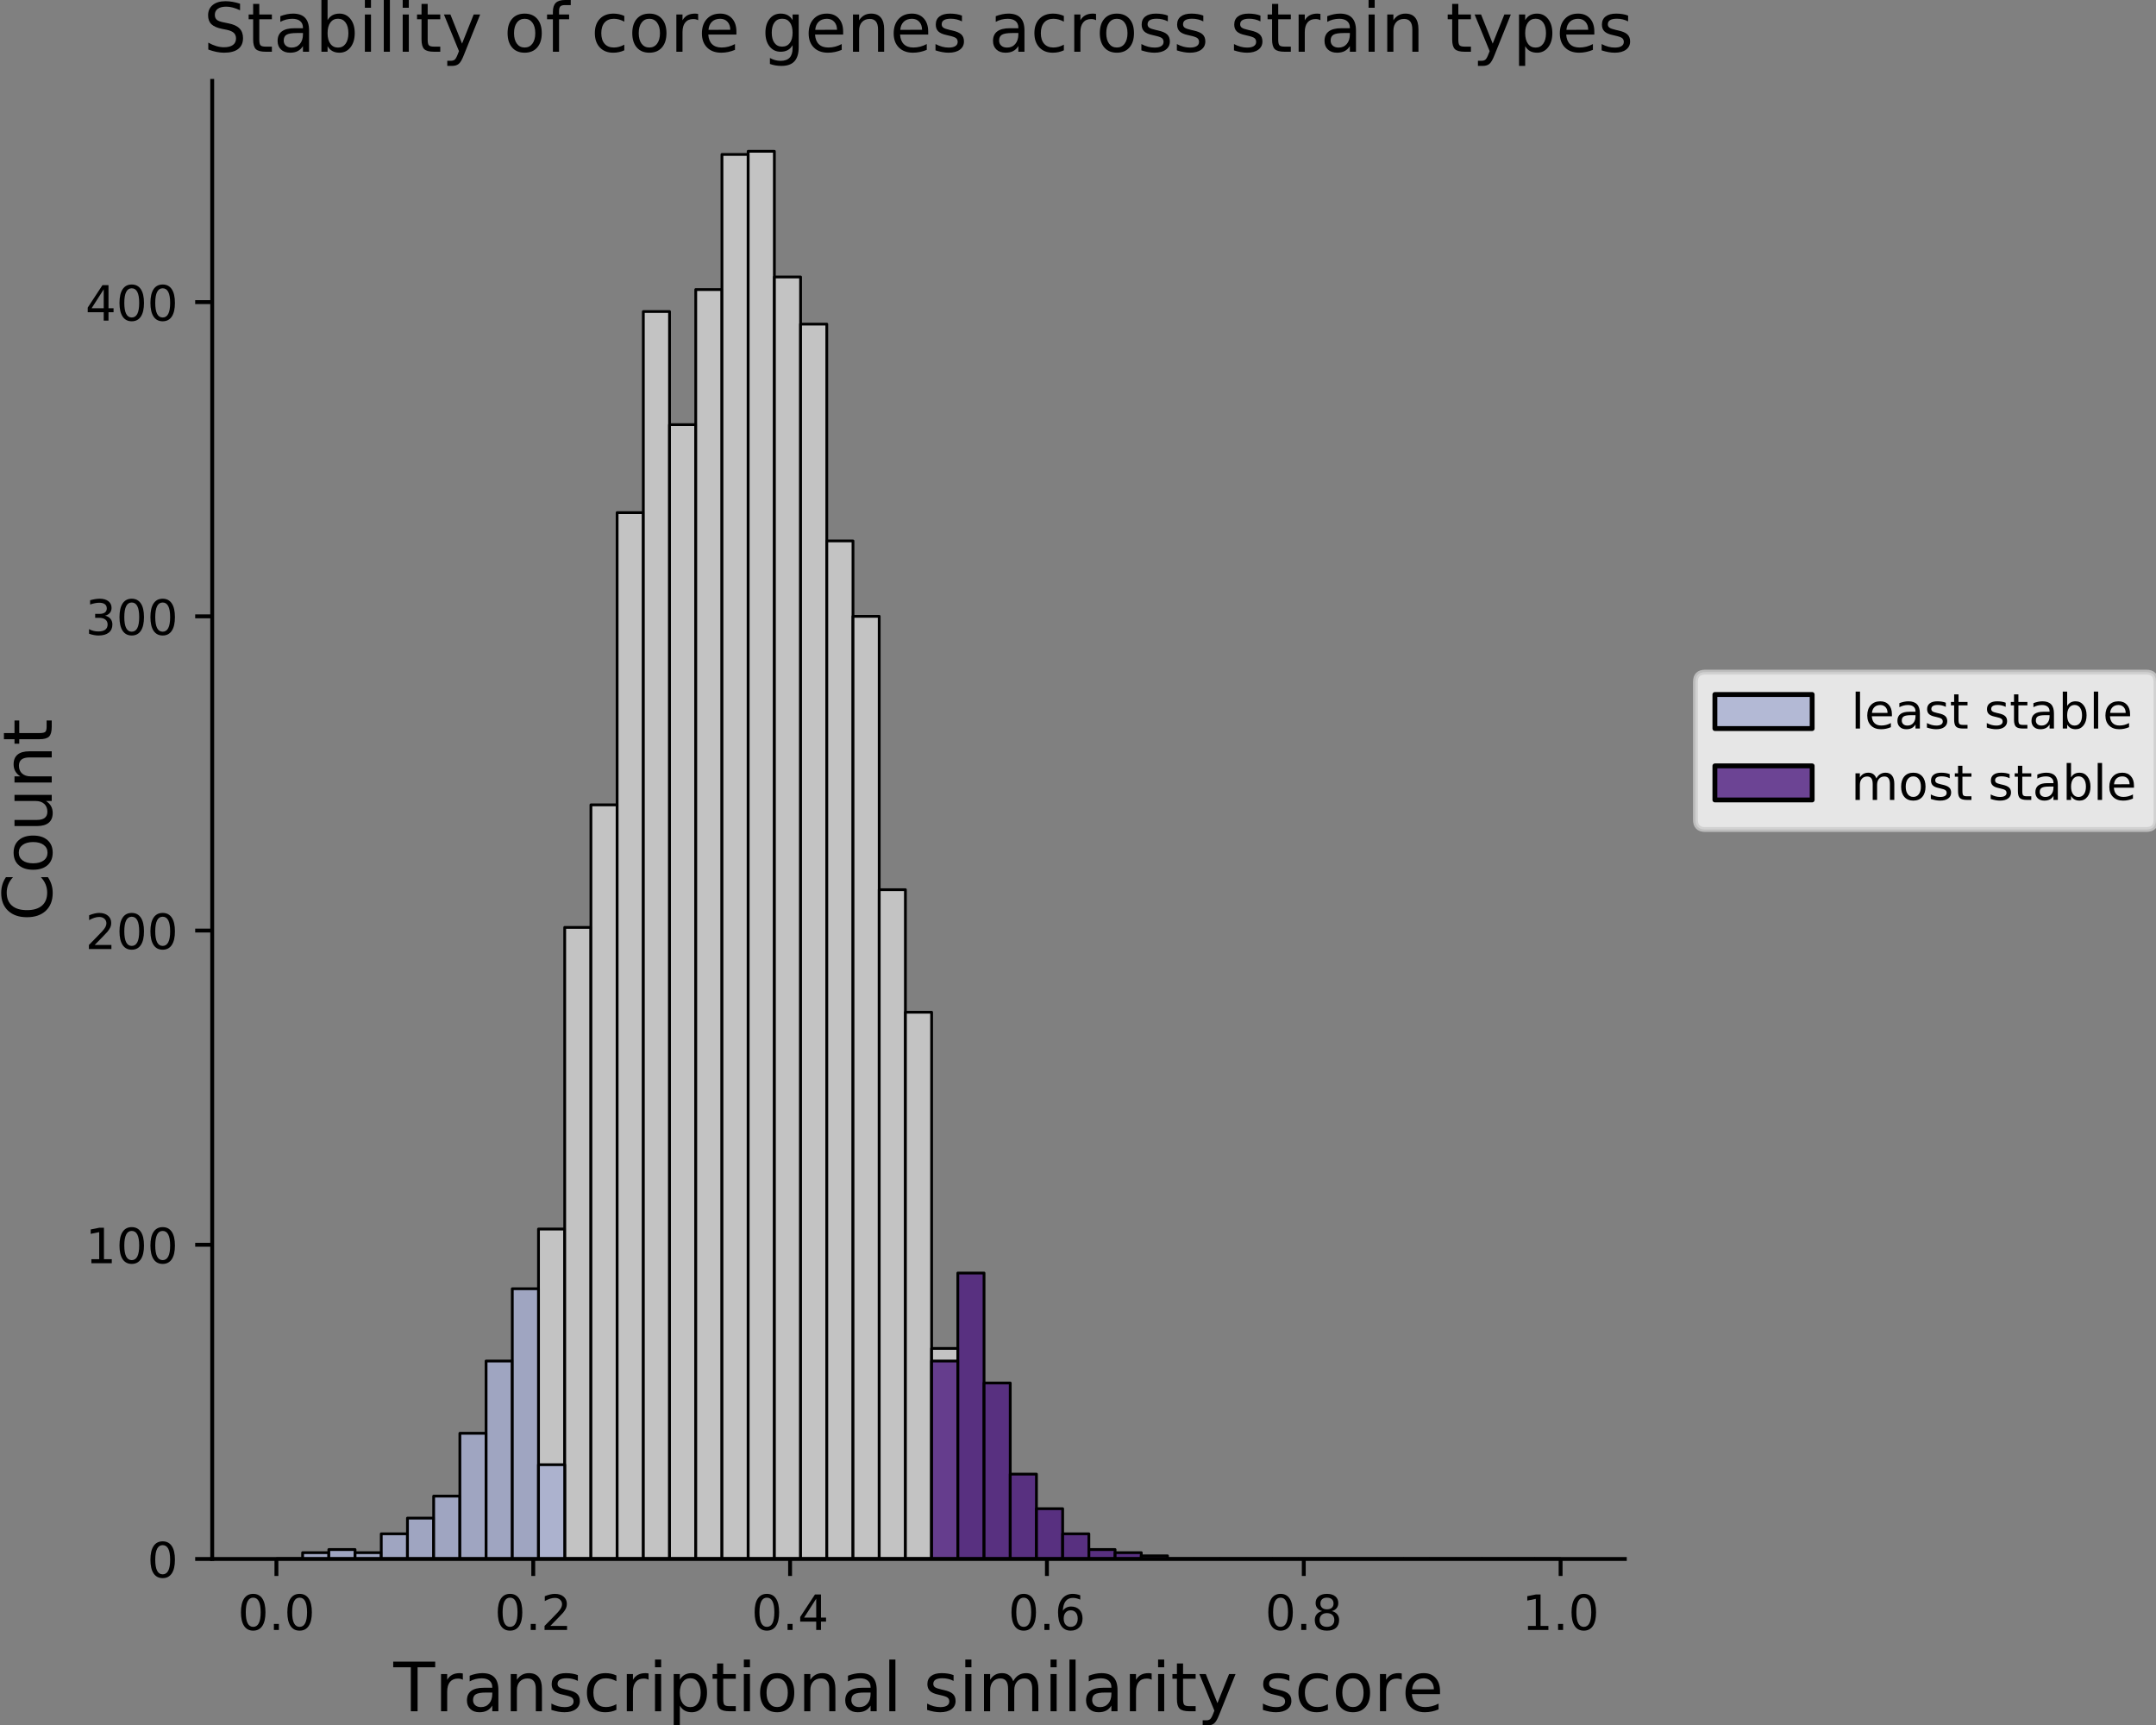 <?xml version="1.0" encoding="utf-8" standalone="no"?>
<!DOCTYPE svg PUBLIC "-//W3C//DTD SVG 1.1//EN"
  "http://www.w3.org/Graphics/SVG/1.1/DTD/svg11.dtd">
<!-- Created with matplotlib (https://matplotlib.org/) -->
<svg height="354.765pt" version="1.1" viewBox="0 0 443.347 354.765" width="443.347pt" xmlns="http://www.w3.org/2000/svg" xmlns:xlink="http://www.w3.org/1999/xlink">
 <rect x="0" y="0" width="443.347" height="354.765" fill="#808080" stroke="none"/>
 <defs>
  <style type="text/css">
*{stroke-linecap:butt;stroke-linejoin:round;}
  </style>
 </defs>
 <g id="figure_1">
  <g id="patch_1">
   <path d="M 0 354.765
L 443.347 354.765
L 443.347 0
L 0 0
z
" style="fill:none;"/>
  </g>
  <g id="axes_1">
   <g id="patch_2">
    <path d="M 43.637 320.538
L 334.118 320.538
L 334.118 16.638
L 43.637 16.638
z
" style="fill:none;"/>
   </g>
   <g id="patch_3">
    <path clip-path="url(#p8ddb962b8c)" d="M 56.841 320.538
L 62.23 320.538
L 62.23 320.538
L 56.841 320.538
z
" style="fill:#d3d3d3;fill-opacity:0.8;stroke:#000000;stroke-linejoin:miter;stroke-width:0.571;"/>
   </g>
   <g id="patch_4">
    <path clip-path="url(#p8ddb962b8c)" d="M 62.23 320.538
L 67.619 320.538
L 67.619 320.538
L 62.23 320.538
z
" style="fill:#d3d3d3;fill-opacity:0.8;stroke:#000000;stroke-linejoin:miter;stroke-width:0.571;"/>
   </g>
   <g id="patch_5">
    <path clip-path="url(#p8ddb962b8c)" d="M 67.619 320.538
L 73.008 320.538
L 73.008 320.538
L 67.619 320.538
z
" style="fill:#d3d3d3;fill-opacity:0.8;stroke:#000000;stroke-linejoin:miter;stroke-width:0.571;"/>
   </g>
   <g id="patch_6">
    <path clip-path="url(#p8ddb962b8c)" d="M 73.008 320.538
L 78.398 320.538
L 78.398 320.538
L 73.008 320.538
z
" style="fill:#d3d3d3;fill-opacity:0.8;stroke:#000000;stroke-linejoin:miter;stroke-width:0.571;"/>
   </g>
   <g id="patch_7">
    <path clip-path="url(#p8ddb962b8c)" d="M 78.398 320.538
L 83.787 320.538
L 83.787 320.538
L 78.398 320.538
z
" style="fill:#d3d3d3;fill-opacity:0.8;stroke:#000000;stroke-linejoin:miter;stroke-width:0.571;"/>
   </g>
   <g id="patch_8">
    <path clip-path="url(#p8ddb962b8c)" d="M 83.787 320.538
L 89.176 320.538
L 89.176 320.538
L 83.787 320.538
z
" style="fill:#d3d3d3;fill-opacity:0.8;stroke:#000000;stroke-linejoin:miter;stroke-width:0.571;"/>
   </g>
   <g id="patch_9">
    <path clip-path="url(#p8ddb962b8c)" d="M 89.176 320.538
L 94.565 320.538
L 94.565 320.538
L 89.176 320.538
z
" style="fill:#d3d3d3;fill-opacity:0.8;stroke:#000000;stroke-linejoin:miter;stroke-width:0.571;"/>
   </g>
   <g id="patch_10">
    <path clip-path="url(#p8ddb962b8c)" d="M 94.565 320.538
L 99.955 320.538
L 99.955 320.538
L 94.565 320.538
z
" style="fill:#d3d3d3;fill-opacity:0.8;stroke:#000000;stroke-linejoin:miter;stroke-width:0.571;"/>
   </g>
   <g id="patch_11">
    <path clip-path="url(#p8ddb962b8c)" d="M 99.955 320.538
L 105.344 320.538
L 105.344 320.538
L 99.955 320.538
z
" style="fill:#d3d3d3;fill-opacity:0.8;stroke:#000000;stroke-linejoin:miter;stroke-width:0.571;"/>
   </g>
   <g id="patch_12">
    <path clip-path="url(#p8ddb962b8c)" d="M 105.344 320.538
L 110.733 320.538
L 110.733 320.538
L 105.344 320.538
z
" style="fill:#d3d3d3;fill-opacity:0.8;stroke:#000000;stroke-linejoin:miter;stroke-width:0.571;"/>
   </g>
   <g id="patch_13">
    <path clip-path="url(#p8ddb962b8c)" d="M 110.733 320.538
L 116.122 320.538
L 116.122 252.703
L 110.733 252.703
z
" style="fill:#d3d3d3;fill-opacity:0.8;stroke:#000000;stroke-linejoin:miter;stroke-width:0.571;"/>
   </g>
   <g id="patch_14">
    <path clip-path="url(#p8ddb962b8c)" d="M 116.122 320.538
L 121.512 320.538
L 121.512 190.683
L 116.122 190.683
z
" style="fill:#d3d3d3;fill-opacity:0.8;stroke:#000000;stroke-linejoin:miter;stroke-width:0.571;"/>
   </g>
   <g id="patch_15">
    <path clip-path="url(#p8ddb962b8c)" d="M 121.512 320.538
L 126.901 320.538
L 126.901 165.487
L 121.512 165.487
z
" style="fill:#d3d3d3;fill-opacity:0.8;stroke:#000000;stroke-linejoin:miter;stroke-width:0.571;"/>
   </g>
   <g id="patch_16">
    <path clip-path="url(#p8ddb962b8c)" d="M 126.901 320.538
L 132.29 320.538
L 132.29 105.405
L 126.901 105.405
z
" style="fill:#d3d3d3;fill-opacity:0.8;stroke:#000000;stroke-linejoin:miter;stroke-width:0.571;"/>
   </g>
   <g id="patch_17">
    <path clip-path="url(#p8ddb962b8c)" d="M 132.29 320.538
L 137.68 320.538
L 137.68 64.058
L 132.29 64.058
z
" style="fill:#d3d3d3;fill-opacity:0.8;stroke:#000000;stroke-linejoin:miter;stroke-width:0.571;"/>
   </g>
   <g id="patch_18">
    <path clip-path="url(#p8ddb962b8c)" d="M 137.68 320.538
L 143.069 320.538
L 143.069 87.315
L 137.68 87.315
z
" style="fill:#d3d3d3;fill-opacity:0.8;stroke:#000000;stroke-linejoin:miter;stroke-width:0.571;"/>
   </g>
   <g id="patch_19">
    <path clip-path="url(#p8ddb962b8c)" d="M 143.069 320.538
L 148.458 320.538
L 148.458 59.535
L 143.069 59.535
z
" style="fill:#d3d3d3;fill-opacity:0.8;stroke:#000000;stroke-linejoin:miter;stroke-width:0.571;"/>
   </g>
   <g id="patch_20">
    <path clip-path="url(#p8ddb962b8c)" d="M 148.458 320.538
L 153.847 320.538
L 153.847 31.755
L 148.458 31.755
z
" style="fill:#d3d3d3;fill-opacity:0.8;stroke:#000000;stroke-linejoin:miter;stroke-width:0.571;"/>
   </g>
   <g id="patch_21">
    <path clip-path="url(#p8ddb962b8c)" d="M 153.847 320.538
L 159.237 320.538
L 159.237 31.109
L 153.847 31.109
z
" style="fill:#d3d3d3;fill-opacity:0.8;stroke:#000000;stroke-linejoin:miter;stroke-width:0.571;"/>
   </g>
   <g id="patch_22">
    <path clip-path="url(#p8ddb962b8c)" d="M 159.237 320.538
L 164.626 320.538
L 164.626 56.951
L 159.237 56.951
z
" style="fill:#d3d3d3;fill-opacity:0.8;stroke:#000000;stroke-linejoin:miter;stroke-width:0.571;"/>
   </g>
   <g id="patch_23">
    <path clip-path="url(#p8ddb962b8c)" d="M 164.626 320.538
L 170.015 320.538
L 170.015 66.642
L 164.626 66.642
z
" style="fill:#d3d3d3;fill-opacity:0.8;stroke:#000000;stroke-linejoin:miter;stroke-width:0.571;"/>
   </g>
   <g id="patch_24">
    <path clip-path="url(#p8ddb962b8c)" d="M 170.015 320.538
L 175.404 320.538
L 175.404 111.219
L 170.015 111.219
z
" style="fill:#d3d3d3;fill-opacity:0.8;stroke:#000000;stroke-linejoin:miter;stroke-width:0.571;"/>
   </g>
   <g id="patch_25">
    <path clip-path="url(#p8ddb962b8c)" d="M 175.404 320.538
L 180.794 320.538
L 180.794 126.724
L 175.404 126.724
z
" style="fill:#d3d3d3;fill-opacity:0.8;stroke:#000000;stroke-linejoin:miter;stroke-width:0.571;"/>
   </g>
   <g id="patch_26">
    <path clip-path="url(#p8ddb962b8c)" d="M 180.794 320.538
L 186.183 320.538
L 186.183 182.93
L 180.794 182.93
z
" style="fill:#d3d3d3;fill-opacity:0.8;stroke:#000000;stroke-linejoin:miter;stroke-width:0.571;"/>
   </g>
   <g id="patch_27">
    <path clip-path="url(#p8ddb962b8c)" d="M 186.183 320.538
L 191.572 320.538
L 191.572 208.126
L 186.183 208.126
z
" style="fill:#d3d3d3;fill-opacity:0.8;stroke:#000000;stroke-linejoin:miter;stroke-width:0.571;"/>
   </g>
   <g id="patch_28">
    <path clip-path="url(#p8ddb962b8c)" d="M 191.572 320.538
L 196.961 320.538
L 196.961 277.253
L 191.572 277.253
z
" style="fill:#d3d3d3;fill-opacity:0.8;stroke:#000000;stroke-linejoin:miter;stroke-width:0.571;"/>
   </g>
   <g id="patch_29">
    <path clip-path="url(#p8ddb962b8c)" d="M 196.961 320.538
L 202.351 320.538
L 202.351 320.538
L 196.961 320.538
z
" style="fill:#d3d3d3;fill-opacity:0.8;stroke:#000000;stroke-linejoin:miter;stroke-width:0.571;"/>
   </g>
   <g id="patch_30">
    <path clip-path="url(#p8ddb962b8c)" d="M 202.351 320.538
L 207.74 320.538
L 207.74 320.538
L 202.351 320.538
z
" style="fill:#d3d3d3;fill-opacity:0.8;stroke:#000000;stroke-linejoin:miter;stroke-width:0.571;"/>
   </g>
   <g id="patch_31">
    <path clip-path="url(#p8ddb962b8c)" d="M 207.74 320.538
L 213.129 320.538
L 213.129 320.538
L 207.74 320.538
z
" style="fill:#d3d3d3;fill-opacity:0.8;stroke:#000000;stroke-linejoin:miter;stroke-width:0.571;"/>
   </g>
   <g id="patch_32">
    <path clip-path="url(#p8ddb962b8c)" d="M 213.129 320.538
L 218.518 320.538
L 218.518 320.538
L 213.129 320.538
z
" style="fill:#d3d3d3;fill-opacity:0.8;stroke:#000000;stroke-linejoin:miter;stroke-width:0.571;"/>
   </g>
   <g id="patch_33">
    <path clip-path="url(#p8ddb962b8c)" d="M 218.518 320.538
L 223.908 320.538
L 223.908 320.538
L 218.518 320.538
z
" style="fill:#d3d3d3;fill-opacity:0.8;stroke:#000000;stroke-linejoin:miter;stroke-width:0.571;"/>
   </g>
   <g id="patch_34">
    <path clip-path="url(#p8ddb962b8c)" d="M 223.908 320.538
L 229.297 320.538
L 229.297 320.538
L 223.908 320.538
z
" style="fill:#d3d3d3;fill-opacity:0.8;stroke:#000000;stroke-linejoin:miter;stroke-width:0.571;"/>
   </g>
   <g id="patch_35">
    <path clip-path="url(#p8ddb962b8c)" d="M 229.297 320.538
L 234.686 320.538
L 234.686 320.538
L 229.297 320.538
z
" style="fill:#d3d3d3;fill-opacity:0.8;stroke:#000000;stroke-linejoin:miter;stroke-width:0.571;"/>
   </g>
   <g id="patch_36">
    <path clip-path="url(#p8ddb962b8c)" d="M 234.686 320.538
L 240.075 320.538
L 240.075 320.538
L 234.686 320.538
z
" style="fill:#d3d3d3;fill-opacity:0.8;stroke:#000000;stroke-linejoin:miter;stroke-width:0.571;"/>
   </g>
   <g id="patch_37">
    <path clip-path="url(#p8ddb962b8c)" d="M 240.075 320.538
L 245.465 320.538
L 245.465 320.538
L 240.075 320.538
z
" style="fill:#d3d3d3;fill-opacity:0.8;stroke:#000000;stroke-linejoin:miter;stroke-width:0.571;"/>
   </g>
   <g id="patch_38">
    <path clip-path="url(#p8ddb962b8c)" d="M 245.465 320.538
L 250.854 320.538
L 250.854 320.538
L 245.465 320.538
z
" style="fill:#d3d3d3;fill-opacity:0.8;stroke:#000000;stroke-linejoin:miter;stroke-width:0.571;"/>
   </g>
   <g id="patch_39">
    <path clip-path="url(#p8ddb962b8c)" d="M 250.854 320.538
L 256.243 320.538
L 256.243 320.538
L 250.854 320.538
z
" style="fill:#d3d3d3;fill-opacity:0.8;stroke:#000000;stroke-linejoin:miter;stroke-width:0.571;"/>
   </g>
   <g id="patch_40">
    <path clip-path="url(#p8ddb962b8c)" d="M 256.243 320.538
L 261.633 320.538
L 261.633 320.538
L 256.243 320.538
z
" style="fill:#d3d3d3;fill-opacity:0.8;stroke:#000000;stroke-linejoin:miter;stroke-width:0.571;"/>
   </g>
   <g id="patch_41">
    <path clip-path="url(#p8ddb962b8c)" d="M 261.633 320.538
L 267.022 320.538
L 267.022 320.538
L 261.633 320.538
z
" style="fill:#d3d3d3;fill-opacity:0.8;stroke:#000000;stroke-linejoin:miter;stroke-width:0.571;"/>
   </g>
   <g id="patch_42">
    <path clip-path="url(#p8ddb962b8c)" d="M 267.022 320.538
L 272.411 320.538
L 272.411 320.538
L 267.022 320.538
z
" style="fill:#d3d3d3;fill-opacity:0.8;stroke:#000000;stroke-linejoin:miter;stroke-width:0.571;"/>
   </g>
   <g id="patch_43">
    <path clip-path="url(#p8ddb962b8c)" d="M 272.411 320.538
L 277.8 320.538
L 277.8 320.538
L 272.411 320.538
z
" style="fill:#d3d3d3;fill-opacity:0.8;stroke:#000000;stroke-linejoin:miter;stroke-width:0.571;"/>
   </g>
   <g id="patch_44">
    <path clip-path="url(#p8ddb962b8c)" d="M 277.8 320.538
L 283.19 320.538
L 283.19 320.538
L 277.8 320.538
z
" style="fill:#d3d3d3;fill-opacity:0.8;stroke:#000000;stroke-linejoin:miter;stroke-width:0.571;"/>
   </g>
   <g id="patch_45">
    <path clip-path="url(#p8ddb962b8c)" d="M 283.19 320.538
L 288.579 320.538
L 288.579 320.538
L 283.19 320.538
z
" style="fill:#d3d3d3;fill-opacity:0.8;stroke:#000000;stroke-linejoin:miter;stroke-width:0.571;"/>
   </g>
   <g id="patch_46">
    <path clip-path="url(#p8ddb962b8c)" d="M 288.579 320.538
L 293.968 320.538
L 293.968 320.538
L 288.579 320.538
z
" style="fill:#d3d3d3;fill-opacity:0.8;stroke:#000000;stroke-linejoin:miter;stroke-width:0.571;"/>
   </g>
   <g id="patch_47">
    <path clip-path="url(#p8ddb962b8c)" d="M 293.968 320.538
L 299.357 320.538
L 299.357 320.538
L 293.968 320.538
z
" style="fill:#d3d3d3;fill-opacity:0.8;stroke:#000000;stroke-linejoin:miter;stroke-width:0.571;"/>
   </g>
   <g id="patch_48">
    <path clip-path="url(#p8ddb962b8c)" d="M 299.357 320.538
L 304.747 320.538
L 304.747 320.538
L 299.357 320.538
z
" style="fill:#d3d3d3;fill-opacity:0.8;stroke:#000000;stroke-linejoin:miter;stroke-width:0.571;"/>
   </g>
   <g id="patch_49">
    <path clip-path="url(#p8ddb962b8c)" d="M 304.747 320.538
L 310.136 320.538
L 310.136 320.538
L 304.747 320.538
z
" style="fill:#d3d3d3;fill-opacity:0.8;stroke:#000000;stroke-linejoin:miter;stroke-width:0.571;"/>
   </g>
   <g id="patch_50">
    <path clip-path="url(#p8ddb962b8c)" d="M 310.136 320.538
L 315.525 320.538
L 315.525 320.538
L 310.136 320.538
z
" style="fill:#d3d3d3;fill-opacity:0.8;stroke:#000000;stroke-linejoin:miter;stroke-width:0.571;"/>
   </g>
   <g id="patch_51">
    <path clip-path="url(#p8ddb962b8c)" d="M 315.525 320.538
L 320.914 320.538
L 320.914 320.538
L 315.525 320.538
z
" style="fill:#d3d3d3;fill-opacity:0.8;stroke:#000000;stroke-linejoin:miter;stroke-width:0.571;"/>
   </g>
   <g id="patch_52">
    <path clip-path="url(#p8ddb962b8c)" d="M 56.841 320.538
L 62.23 320.538
L 62.23 320.538
L 56.841 320.538
z
" style="fill:#4e1c80;fill-opacity:0.8;stroke:#000000;stroke-linejoin:miter;stroke-width:0.571;"/>
   </g>
   <g id="patch_53">
    <path clip-path="url(#p8ddb962b8c)" d="M 62.23 320.538
L 67.619 320.538
L 67.619 320.538
L 62.23 320.538
z
" style="fill:#4e1c80;fill-opacity:0.8;stroke:#000000;stroke-linejoin:miter;stroke-width:0.571;"/>
   </g>
   <g id="patch_54">
    <path clip-path="url(#p8ddb962b8c)" d="M 67.619 320.538
L 73.008 320.538
L 73.008 320.538
L 67.619 320.538
z
" style="fill:#4e1c80;fill-opacity:0.8;stroke:#000000;stroke-linejoin:miter;stroke-width:0.571;"/>
   </g>
   <g id="patch_55">
    <path clip-path="url(#p8ddb962b8c)" d="M 73.008 320.538
L 78.398 320.538
L 78.398 320.538
L 73.008 320.538
z
" style="fill:#4e1c80;fill-opacity:0.8;stroke:#000000;stroke-linejoin:miter;stroke-width:0.571;"/>
   </g>
   <g id="patch_56">
    <path clip-path="url(#p8ddb962b8c)" d="M 78.398 320.538
L 83.787 320.538
L 83.787 320.538
L 78.398 320.538
z
" style="fill:#4e1c80;fill-opacity:0.8;stroke:#000000;stroke-linejoin:miter;stroke-width:0.571;"/>
   </g>
   <g id="patch_57">
    <path clip-path="url(#p8ddb962b8c)" d="M 83.787 320.538
L 89.176 320.538
L 89.176 320.538
L 83.787 320.538
z
" style="fill:#4e1c80;fill-opacity:0.8;stroke:#000000;stroke-linejoin:miter;stroke-width:0.571;"/>
   </g>
   <g id="patch_58">
    <path clip-path="url(#p8ddb962b8c)" d="M 89.176 320.538
L 94.565 320.538
L 94.565 320.538
L 89.176 320.538
z
" style="fill:#4e1c80;fill-opacity:0.8;stroke:#000000;stroke-linejoin:miter;stroke-width:0.571;"/>
   </g>
   <g id="patch_59">
    <path clip-path="url(#p8ddb962b8c)" d="M 94.565 320.538
L 99.955 320.538
L 99.955 320.538
L 94.565 320.538
z
" style="fill:#4e1c80;fill-opacity:0.8;stroke:#000000;stroke-linejoin:miter;stroke-width:0.571;"/>
   </g>
   <g id="patch_60">
    <path clip-path="url(#p8ddb962b8c)" d="M 99.955 320.538
L 105.344 320.538
L 105.344 320.538
L 99.955 320.538
z
" style="fill:#4e1c80;fill-opacity:0.8;stroke:#000000;stroke-linejoin:miter;stroke-width:0.571;"/>
   </g>
   <g id="patch_61">
    <path clip-path="url(#p8ddb962b8c)" d="M 105.344 320.538
L 110.733 320.538
L 110.733 320.538
L 105.344 320.538
z
" style="fill:#4e1c80;fill-opacity:0.8;stroke:#000000;stroke-linejoin:miter;stroke-width:0.571;"/>
   </g>
   <g id="patch_62">
    <path clip-path="url(#p8ddb962b8c)" d="M 110.733 320.538
L 116.122 320.538
L 116.122 320.538
L 110.733 320.538
z
" style="fill:#4e1c80;fill-opacity:0.8;stroke:#000000;stroke-linejoin:miter;stroke-width:0.571;"/>
   </g>
   <g id="patch_63">
    <path clip-path="url(#p8ddb962b8c)" d="M 116.122 320.538
L 121.512 320.538
L 121.512 320.538
L 116.122 320.538
z
" style="fill:#4e1c80;fill-opacity:0.8;stroke:#000000;stroke-linejoin:miter;stroke-width:0.571;"/>
   </g>
   <g id="patch_64">
    <path clip-path="url(#p8ddb962b8c)" d="M 121.512 320.538
L 126.901 320.538
L 126.901 320.538
L 121.512 320.538
z
" style="fill:#4e1c80;fill-opacity:0.8;stroke:#000000;stroke-linejoin:miter;stroke-width:0.571;"/>
   </g>
   <g id="patch_65">
    <path clip-path="url(#p8ddb962b8c)" d="M 126.901 320.538
L 132.29 320.538
L 132.29 320.538
L 126.901 320.538
z
" style="fill:#4e1c80;fill-opacity:0.8;stroke:#000000;stroke-linejoin:miter;stroke-width:0.571;"/>
   </g>
   <g id="patch_66">
    <path clip-path="url(#p8ddb962b8c)" d="M 132.29 320.538
L 137.68 320.538
L 137.68 320.538
L 132.29 320.538
z
" style="fill:#4e1c80;fill-opacity:0.8;stroke:#000000;stroke-linejoin:miter;stroke-width:0.571;"/>
   </g>
   <g id="patch_67">
    <path clip-path="url(#p8ddb962b8c)" d="M 137.68 320.538
L 143.069 320.538
L 143.069 320.538
L 137.68 320.538
z
" style="fill:#4e1c80;fill-opacity:0.8;stroke:#000000;stroke-linejoin:miter;stroke-width:0.571;"/>
   </g>
   <g id="patch_68">
    <path clip-path="url(#p8ddb962b8c)" d="M 143.069 320.538
L 148.458 320.538
L 148.458 320.538
L 143.069 320.538
z
" style="fill:#4e1c80;fill-opacity:0.8;stroke:#000000;stroke-linejoin:miter;stroke-width:0.571;"/>
   </g>
   <g id="patch_69">
    <path clip-path="url(#p8ddb962b8c)" d="M 148.458 320.538
L 153.847 320.538
L 153.847 320.538
L 148.458 320.538
z
" style="fill:#4e1c80;fill-opacity:0.8;stroke:#000000;stroke-linejoin:miter;stroke-width:0.571;"/>
   </g>
   <g id="patch_70">
    <path clip-path="url(#p8ddb962b8c)" d="M 153.847 320.538
L 159.237 320.538
L 159.237 320.538
L 153.847 320.538
z
" style="fill:#4e1c80;fill-opacity:0.8;stroke:#000000;stroke-linejoin:miter;stroke-width:0.571;"/>
   </g>
   <g id="patch_71">
    <path clip-path="url(#p8ddb962b8c)" d="M 159.237 320.538
L 164.626 320.538
L 164.626 320.538
L 159.237 320.538
z
" style="fill:#4e1c80;fill-opacity:0.8;stroke:#000000;stroke-linejoin:miter;stroke-width:0.571;"/>
   </g>
   <g id="patch_72">
    <path clip-path="url(#p8ddb962b8c)" d="M 164.626 320.538
L 170.015 320.538
L 170.015 320.538
L 164.626 320.538
z
" style="fill:#4e1c80;fill-opacity:0.8;stroke:#000000;stroke-linejoin:miter;stroke-width:0.571;"/>
   </g>
   <g id="patch_73">
    <path clip-path="url(#p8ddb962b8c)" d="M 170.015 320.538
L 175.404 320.538
L 175.404 320.538
L 170.015 320.538
z
" style="fill:#4e1c80;fill-opacity:0.8;stroke:#000000;stroke-linejoin:miter;stroke-width:0.571;"/>
   </g>
   <g id="patch_74">
    <path clip-path="url(#p8ddb962b8c)" d="M 175.404 320.538
L 180.794 320.538
L 180.794 320.538
L 175.404 320.538
z
" style="fill:#4e1c80;fill-opacity:0.8;stroke:#000000;stroke-linejoin:miter;stroke-width:0.571;"/>
   </g>
   <g id="patch_75">
    <path clip-path="url(#p8ddb962b8c)" d="M 180.794 320.538
L 186.183 320.538
L 186.183 320.538
L 180.794 320.538
z
" style="fill:#4e1c80;fill-opacity:0.8;stroke:#000000;stroke-linejoin:miter;stroke-width:0.571;"/>
   </g>
   <g id="patch_76">
    <path clip-path="url(#p8ddb962b8c)" d="M 186.183 320.538
L 191.572 320.538
L 191.572 320.538
L 186.183 320.538
z
" style="fill:#4e1c80;fill-opacity:0.8;stroke:#000000;stroke-linejoin:miter;stroke-width:0.571;"/>
   </g>
   <g id="patch_77">
    <path clip-path="url(#p8ddb962b8c)" d="M 191.572 320.538
L 196.961 320.538
L 196.961 279.837
L 191.572 279.837
z
" style="fill:#4e1c80;fill-opacity:0.8;stroke:#000000;stroke-linejoin:miter;stroke-width:0.571;"/>
   </g>
   <g id="patch_78">
    <path clip-path="url(#p8ddb962b8c)" d="M 196.961 320.538
L 202.351 320.538
L 202.351 261.748
L 196.961 261.748
z
" style="fill:#4e1c80;fill-opacity:0.8;stroke:#000000;stroke-linejoin:miter;stroke-width:0.571;"/>
   </g>
   <g id="patch_79">
    <path clip-path="url(#p8ddb962b8c)" d="M 202.351 320.538
L 207.74 320.538
L 207.74 284.359
L 202.351 284.359
z
" style="fill:#4e1c80;fill-opacity:0.8;stroke:#000000;stroke-linejoin:miter;stroke-width:0.571;"/>
   </g>
   <g id="patch_80">
    <path clip-path="url(#p8ddb962b8c)" d="M 207.74 320.538
L 213.129 320.538
L 213.129 303.095
L 207.74 303.095
z
" style="fill:#4e1c80;fill-opacity:0.8;stroke:#000000;stroke-linejoin:miter;stroke-width:0.571;"/>
   </g>
   <g id="patch_81">
    <path clip-path="url(#p8ddb962b8c)" d="M 213.129 320.538
L 218.518 320.538
L 218.518 310.201
L 213.129 310.201
z
" style="fill:#4e1c80;fill-opacity:0.8;stroke:#000000;stroke-linejoin:miter;stroke-width:0.571;"/>
   </g>
   <g id="patch_82">
    <path clip-path="url(#p8ddb962b8c)" d="M 218.518 320.538
L 223.908 320.538
L 223.908 315.369
L 218.518 315.369
z
" style="fill:#4e1c80;fill-opacity:0.8;stroke:#000000;stroke-linejoin:miter;stroke-width:0.571;"/>
   </g>
   <g id="patch_83">
    <path clip-path="url(#p8ddb962b8c)" d="M 223.908 320.538
L 229.297 320.538
L 229.297 318.6
L 223.908 318.6
z
" style="fill:#4e1c80;fill-opacity:0.8;stroke:#000000;stroke-linejoin:miter;stroke-width:0.571;"/>
   </g>
   <g id="patch_84">
    <path clip-path="url(#p8ddb962b8c)" d="M 229.297 320.538
L 234.686 320.538
L 234.686 319.246
L 229.297 319.246
z
" style="fill:#4e1c80;fill-opacity:0.8;stroke:#000000;stroke-linejoin:miter;stroke-width:0.571;"/>
   </g>
   <g id="patch_85">
    <path clip-path="url(#p8ddb962b8c)" d="M 234.686 320.538
L 240.075 320.538
L 240.075 319.892
L 234.686 319.892
z
" style="fill:#4e1c80;fill-opacity:0.8;stroke:#000000;stroke-linejoin:miter;stroke-width:0.571;"/>
   </g>
   <g id="patch_86">
    <path clip-path="url(#p8ddb962b8c)" d="M 240.075 320.538
L 245.465 320.538
L 245.465 320.538
L 240.075 320.538
z
" style="fill:#4e1c80;fill-opacity:0.8;stroke:#000000;stroke-linejoin:miter;stroke-width:0.571;"/>
   </g>
   <g id="patch_87">
    <path clip-path="url(#p8ddb962b8c)" d="M 245.465 320.538
L 250.854 320.538
L 250.854 320.538
L 245.465 320.538
z
" style="fill:#4e1c80;fill-opacity:0.8;stroke:#000000;stroke-linejoin:miter;stroke-width:0.571;"/>
   </g>
   <g id="patch_88">
    <path clip-path="url(#p8ddb962b8c)" d="M 250.854 320.538
L 256.243 320.538
L 256.243 320.538
L 250.854 320.538
z
" style="fill:#4e1c80;fill-opacity:0.8;stroke:#000000;stroke-linejoin:miter;stroke-width:0.571;"/>
   </g>
   <g id="patch_89">
    <path clip-path="url(#p8ddb962b8c)" d="M 256.243 320.538
L 261.633 320.538
L 261.633 320.538
L 256.243 320.538
z
" style="fill:#4e1c80;fill-opacity:0.8;stroke:#000000;stroke-linejoin:miter;stroke-width:0.571;"/>
   </g>
   <g id="patch_90">
    <path clip-path="url(#p8ddb962b8c)" d="M 261.633 320.538
L 267.022 320.538
L 267.022 320.538
L 261.633 320.538
z
" style="fill:#4e1c80;fill-opacity:0.8;stroke:#000000;stroke-linejoin:miter;stroke-width:0.571;"/>
   </g>
   <g id="patch_91">
    <path clip-path="url(#p8ddb962b8c)" d="M 267.022 320.538
L 272.411 320.538
L 272.411 320.538
L 267.022 320.538
z
" style="fill:#4e1c80;fill-opacity:0.8;stroke:#000000;stroke-linejoin:miter;stroke-width:0.571;"/>
   </g>
   <g id="patch_92">
    <path clip-path="url(#p8ddb962b8c)" d="M 272.411 320.538
L 277.8 320.538
L 277.8 320.538
L 272.411 320.538
z
" style="fill:#4e1c80;fill-opacity:0.8;stroke:#000000;stroke-linejoin:miter;stroke-width:0.571;"/>
   </g>
   <g id="patch_93">
    <path clip-path="url(#p8ddb962b8c)" d="M 277.8 320.538
L 283.19 320.538
L 283.19 320.538
L 277.8 320.538
z
" style="fill:#4e1c80;fill-opacity:0.8;stroke:#000000;stroke-linejoin:miter;stroke-width:0.571;"/>
   </g>
   <g id="patch_94">
    <path clip-path="url(#p8ddb962b8c)" d="M 283.19 320.538
L 288.579 320.538
L 288.579 320.538
L 283.19 320.538
z
" style="fill:#4e1c80;fill-opacity:0.8;stroke:#000000;stroke-linejoin:miter;stroke-width:0.571;"/>
   </g>
   <g id="patch_95">
    <path clip-path="url(#p8ddb962b8c)" d="M 288.579 320.538
L 293.968 320.538
L 293.968 320.538
L 288.579 320.538
z
" style="fill:#4e1c80;fill-opacity:0.8;stroke:#000000;stroke-linejoin:miter;stroke-width:0.571;"/>
   </g>
   <g id="patch_96">
    <path clip-path="url(#p8ddb962b8c)" d="M 293.968 320.538
L 299.357 320.538
L 299.357 320.538
L 293.968 320.538
z
" style="fill:#4e1c80;fill-opacity:0.8;stroke:#000000;stroke-linejoin:miter;stroke-width:0.571;"/>
   </g>
   <g id="patch_97">
    <path clip-path="url(#p8ddb962b8c)" d="M 299.357 320.538
L 304.747 320.538
L 304.747 320.538
L 299.357 320.538
z
" style="fill:#4e1c80;fill-opacity:0.8;stroke:#000000;stroke-linejoin:miter;stroke-width:0.571;"/>
   </g>
   <g id="patch_98">
    <path clip-path="url(#p8ddb962b8c)" d="M 304.747 320.538
L 310.136 320.538
L 310.136 320.538
L 304.747 320.538
z
" style="fill:#4e1c80;fill-opacity:0.8;stroke:#000000;stroke-linejoin:miter;stroke-width:0.571;"/>
   </g>
   <g id="patch_99">
    <path clip-path="url(#p8ddb962b8c)" d="M 310.136 320.538
L 315.525 320.538
L 315.525 320.538
L 310.136 320.538
z
" style="fill:#4e1c80;fill-opacity:0.8;stroke:#000000;stroke-linejoin:miter;stroke-width:0.571;"/>
   </g>
   <g id="patch_100">
    <path clip-path="url(#p8ddb962b8c)" d="M 315.525 320.538
L 320.914 320.538
L 320.914 320.538
L 315.525 320.538
z
" style="fill:#4e1c80;fill-opacity:0.8;stroke:#000000;stroke-linejoin:miter;stroke-width:0.571;"/>
   </g>
   <g id="patch_101">
    <path clip-path="url(#p8ddb962b8c)" d="M 56.841 320.538
L 62.23 320.538
L 62.23 320.538
L 56.841 320.538
z
" style="fill:#a6aed0;fill-opacity:0.8;stroke:#000000;stroke-linejoin:miter;stroke-width:0.571;"/>
   </g>
   <g id="patch_102">
    <path clip-path="url(#p8ddb962b8c)" d="M 62.23 320.538
L 67.619 320.538
L 67.619 319.246
L 62.23 319.246
z
" style="fill:#a6aed0;fill-opacity:0.8;stroke:#000000;stroke-linejoin:miter;stroke-width:0.571;"/>
   </g>
   <g id="patch_103">
    <path clip-path="url(#p8ddb962b8c)" d="M 67.619 320.538
L 73.008 320.538
L 73.008 318.6
L 67.619 318.6
z
" style="fill:#a6aed0;fill-opacity:0.8;stroke:#000000;stroke-linejoin:miter;stroke-width:0.571;"/>
   </g>
   <g id="patch_104">
    <path clip-path="url(#p8ddb962b8c)" d="M 73.008 320.538
L 78.398 320.538
L 78.398 319.246
L 73.008 319.246
z
" style="fill:#a6aed0;fill-opacity:0.8;stroke:#000000;stroke-linejoin:miter;stroke-width:0.571;"/>
   </g>
   <g id="patch_105">
    <path clip-path="url(#p8ddb962b8c)" d="M 78.398 320.538
L 83.787 320.538
L 83.787 315.369
L 78.398 315.369
z
" style="fill:#a6aed0;fill-opacity:0.8;stroke:#000000;stroke-linejoin:miter;stroke-width:0.571;"/>
   </g>
   <g id="patch_106">
    <path clip-path="url(#p8ddb962b8c)" d="M 83.787 320.538
L 89.176 320.538
L 89.176 312.139
L 83.787 312.139
z
" style="fill:#a6aed0;fill-opacity:0.8;stroke:#000000;stroke-linejoin:miter;stroke-width:0.571;"/>
   </g>
   <g id="patch_107">
    <path clip-path="url(#p8ddb962b8c)" d="M 89.176 320.538
L 94.565 320.538
L 94.565 307.617
L 89.176 307.617
z
" style="fill:#a6aed0;fill-opacity:0.8;stroke:#000000;stroke-linejoin:miter;stroke-width:0.571;"/>
   </g>
   <g id="patch_108">
    <path clip-path="url(#p8ddb962b8c)" d="M 94.565 320.538
L 99.955 320.538
L 99.955 294.696
L 94.565 294.696
z
" style="fill:#a6aed0;fill-opacity:0.8;stroke:#000000;stroke-linejoin:miter;stroke-width:0.571;"/>
   </g>
   <g id="patch_109">
    <path clip-path="url(#p8ddb962b8c)" d="M 99.955 320.538
L 105.344 320.538
L 105.344 279.837
L 99.955 279.837
z
" style="fill:#a6aed0;fill-opacity:0.8;stroke:#000000;stroke-linejoin:miter;stroke-width:0.571;"/>
   </g>
   <g id="patch_110">
    <path clip-path="url(#p8ddb962b8c)" d="M 105.344 320.538
L 110.733 320.538
L 110.733 264.978
L 105.344 264.978
z
" style="fill:#a6aed0;fill-opacity:0.8;stroke:#000000;stroke-linejoin:miter;stroke-width:0.571;"/>
   </g>
   <g id="patch_111">
    <path clip-path="url(#p8ddb962b8c)" d="M 110.733 320.538
L 116.122 320.538
L 116.122 301.156
L 110.733 301.156
z
" style="fill:#a6aed0;fill-opacity:0.8;stroke:#000000;stroke-linejoin:miter;stroke-width:0.571;"/>
   </g>
   <g id="patch_112">
    <path clip-path="url(#p8ddb962b8c)" d="M 116.122 320.538
L 121.512 320.538
L 121.512 320.538
L 116.122 320.538
z
" style="fill:#a6aed0;fill-opacity:0.8;stroke:#000000;stroke-linejoin:miter;stroke-width:0.571;"/>
   </g>
   <g id="patch_113">
    <path clip-path="url(#p8ddb962b8c)" d="M 121.512 320.538
L 126.901 320.538
L 126.901 320.538
L 121.512 320.538
z
" style="fill:#a6aed0;fill-opacity:0.8;stroke:#000000;stroke-linejoin:miter;stroke-width:0.571;"/>
   </g>
   <g id="patch_114">
    <path clip-path="url(#p8ddb962b8c)" d="M 126.901 320.538
L 132.29 320.538
L 132.29 320.538
L 126.901 320.538
z
" style="fill:#a6aed0;fill-opacity:0.8;stroke:#000000;stroke-linejoin:miter;stroke-width:0.571;"/>
   </g>
   <g id="patch_115">
    <path clip-path="url(#p8ddb962b8c)" d="M 132.29 320.538
L 137.68 320.538
L 137.68 320.538
L 132.29 320.538
z
" style="fill:#a6aed0;fill-opacity:0.8;stroke:#000000;stroke-linejoin:miter;stroke-width:0.571;"/>
   </g>
   <g id="patch_116">
    <path clip-path="url(#p8ddb962b8c)" d="M 137.68 320.538
L 143.069 320.538
L 143.069 320.538
L 137.68 320.538
z
" style="fill:#a6aed0;fill-opacity:0.8;stroke:#000000;stroke-linejoin:miter;stroke-width:0.571;"/>
   </g>
   <g id="patch_117">
    <path clip-path="url(#p8ddb962b8c)" d="M 143.069 320.538
L 148.458 320.538
L 148.458 320.538
L 143.069 320.538
z
" style="fill:#a6aed0;fill-opacity:0.8;stroke:#000000;stroke-linejoin:miter;stroke-width:0.571;"/>
   </g>
   <g id="patch_118">
    <path clip-path="url(#p8ddb962b8c)" d="M 148.458 320.538
L 153.847 320.538
L 153.847 320.538
L 148.458 320.538
z
" style="fill:#a6aed0;fill-opacity:0.8;stroke:#000000;stroke-linejoin:miter;stroke-width:0.571;"/>
   </g>
   <g id="patch_119">
    <path clip-path="url(#p8ddb962b8c)" d="M 153.847 320.538
L 159.237 320.538
L 159.237 320.538
L 153.847 320.538
z
" style="fill:#a6aed0;fill-opacity:0.8;stroke:#000000;stroke-linejoin:miter;stroke-width:0.571;"/>
   </g>
   <g id="patch_120">
    <path clip-path="url(#p8ddb962b8c)" d="M 159.237 320.538
L 164.626 320.538
L 164.626 320.538
L 159.237 320.538
z
" style="fill:#a6aed0;fill-opacity:0.8;stroke:#000000;stroke-linejoin:miter;stroke-width:0.571;"/>
   </g>
   <g id="patch_121">
    <path clip-path="url(#p8ddb962b8c)" d="M 164.626 320.538
L 170.015 320.538
L 170.015 320.538
L 164.626 320.538
z
" style="fill:#a6aed0;fill-opacity:0.8;stroke:#000000;stroke-linejoin:miter;stroke-width:0.571;"/>
   </g>
   <g id="patch_122">
    <path clip-path="url(#p8ddb962b8c)" d="M 170.015 320.538
L 175.404 320.538
L 175.404 320.538
L 170.015 320.538
z
" style="fill:#a6aed0;fill-opacity:0.8;stroke:#000000;stroke-linejoin:miter;stroke-width:0.571;"/>
   </g>
   <g id="patch_123">
    <path clip-path="url(#p8ddb962b8c)" d="M 175.404 320.538
L 180.794 320.538
L 180.794 320.538
L 175.404 320.538
z
" style="fill:#a6aed0;fill-opacity:0.8;stroke:#000000;stroke-linejoin:miter;stroke-width:0.571;"/>
   </g>
   <g id="patch_124">
    <path clip-path="url(#p8ddb962b8c)" d="M 180.794 320.538
L 186.183 320.538
L 186.183 320.538
L 180.794 320.538
z
" style="fill:#a6aed0;fill-opacity:0.8;stroke:#000000;stroke-linejoin:miter;stroke-width:0.571;"/>
   </g>
   <g id="patch_125">
    <path clip-path="url(#p8ddb962b8c)" d="M 186.183 320.538
L 191.572 320.538
L 191.572 320.538
L 186.183 320.538
z
" style="fill:#a6aed0;fill-opacity:0.8;stroke:#000000;stroke-linejoin:miter;stroke-width:0.571;"/>
   </g>
   <g id="patch_126">
    <path clip-path="url(#p8ddb962b8c)" d="M 191.572 320.538
L 196.961 320.538
L 196.961 320.538
L 191.572 320.538
z
" style="fill:#a6aed0;fill-opacity:0.8;stroke:#000000;stroke-linejoin:miter;stroke-width:0.571;"/>
   </g>
   <g id="patch_127">
    <path clip-path="url(#p8ddb962b8c)" d="M 196.961 320.538
L 202.351 320.538
L 202.351 320.538
L 196.961 320.538
z
" style="fill:#a6aed0;fill-opacity:0.8;stroke:#000000;stroke-linejoin:miter;stroke-width:0.571;"/>
   </g>
   <g id="patch_128">
    <path clip-path="url(#p8ddb962b8c)" d="M 202.351 320.538
L 207.74 320.538
L 207.74 320.538
L 202.351 320.538
z
" style="fill:#a6aed0;fill-opacity:0.8;stroke:#000000;stroke-linejoin:miter;stroke-width:0.571;"/>
   </g>
   <g id="patch_129">
    <path clip-path="url(#p8ddb962b8c)" d="M 207.74 320.538
L 213.129 320.538
L 213.129 320.538
L 207.74 320.538
z
" style="fill:#a6aed0;fill-opacity:0.8;stroke:#000000;stroke-linejoin:miter;stroke-width:0.571;"/>
   </g>
   <g id="patch_130">
    <path clip-path="url(#p8ddb962b8c)" d="M 213.129 320.538
L 218.518 320.538
L 218.518 320.538
L 213.129 320.538
z
" style="fill:#a6aed0;fill-opacity:0.8;stroke:#000000;stroke-linejoin:miter;stroke-width:0.571;"/>
   </g>
   <g id="patch_131">
    <path clip-path="url(#p8ddb962b8c)" d="M 218.518 320.538
L 223.908 320.538
L 223.908 320.538
L 218.518 320.538
z
" style="fill:#a6aed0;fill-opacity:0.8;stroke:#000000;stroke-linejoin:miter;stroke-width:0.571;"/>
   </g>
   <g id="patch_132">
    <path clip-path="url(#p8ddb962b8c)" d="M 223.908 320.538
L 229.297 320.538
L 229.297 320.538
L 223.908 320.538
z
" style="fill:#a6aed0;fill-opacity:0.8;stroke:#000000;stroke-linejoin:miter;stroke-width:0.571;"/>
   </g>
   <g id="patch_133">
    <path clip-path="url(#p8ddb962b8c)" d="M 229.297 320.538
L 234.686 320.538
L 234.686 320.538
L 229.297 320.538
z
" style="fill:#a6aed0;fill-opacity:0.8;stroke:#000000;stroke-linejoin:miter;stroke-width:0.571;"/>
   </g>
   <g id="patch_134">
    <path clip-path="url(#p8ddb962b8c)" d="M 234.686 320.538
L 240.075 320.538
L 240.075 320.538
L 234.686 320.538
z
" style="fill:#a6aed0;fill-opacity:0.8;stroke:#000000;stroke-linejoin:miter;stroke-width:0.571;"/>
   </g>
   <g id="patch_135">
    <path clip-path="url(#p8ddb962b8c)" d="M 240.075 320.538
L 245.465 320.538
L 245.465 320.538
L 240.075 320.538
z
" style="fill:#a6aed0;fill-opacity:0.8;stroke:#000000;stroke-linejoin:miter;stroke-width:0.571;"/>
   </g>
   <g id="patch_136">
    <path clip-path="url(#p8ddb962b8c)" d="M 245.465 320.538
L 250.854 320.538
L 250.854 320.538
L 245.465 320.538
z
" style="fill:#a6aed0;fill-opacity:0.8;stroke:#000000;stroke-linejoin:miter;stroke-width:0.571;"/>
   </g>
   <g id="patch_137">
    <path clip-path="url(#p8ddb962b8c)" d="M 250.854 320.538
L 256.243 320.538
L 256.243 320.538
L 250.854 320.538
z
" style="fill:#a6aed0;fill-opacity:0.8;stroke:#000000;stroke-linejoin:miter;stroke-width:0.571;"/>
   </g>
   <g id="patch_138">
    <path clip-path="url(#p8ddb962b8c)" d="M 256.243 320.538
L 261.633 320.538
L 261.633 320.538
L 256.243 320.538
z
" style="fill:#a6aed0;fill-opacity:0.8;stroke:#000000;stroke-linejoin:miter;stroke-width:0.571;"/>
   </g>
   <g id="patch_139">
    <path clip-path="url(#p8ddb962b8c)" d="M 261.633 320.538
L 267.022 320.538
L 267.022 320.538
L 261.633 320.538
z
" style="fill:#a6aed0;fill-opacity:0.8;stroke:#000000;stroke-linejoin:miter;stroke-width:0.571;"/>
   </g>
   <g id="patch_140">
    <path clip-path="url(#p8ddb962b8c)" d="M 267.022 320.538
L 272.411 320.538
L 272.411 320.538
L 267.022 320.538
z
" style="fill:#a6aed0;fill-opacity:0.8;stroke:#000000;stroke-linejoin:miter;stroke-width:0.571;"/>
   </g>
   <g id="patch_141">
    <path clip-path="url(#p8ddb962b8c)" d="M 272.411 320.538
L 277.8 320.538
L 277.8 320.538
L 272.411 320.538
z
" style="fill:#a6aed0;fill-opacity:0.8;stroke:#000000;stroke-linejoin:miter;stroke-width:0.571;"/>
   </g>
   <g id="patch_142">
    <path clip-path="url(#p8ddb962b8c)" d="M 277.8 320.538
L 283.19 320.538
L 283.19 320.538
L 277.8 320.538
z
" style="fill:#a6aed0;fill-opacity:0.8;stroke:#000000;stroke-linejoin:miter;stroke-width:0.571;"/>
   </g>
   <g id="patch_143">
    <path clip-path="url(#p8ddb962b8c)" d="M 283.19 320.538
L 288.579 320.538
L 288.579 320.538
L 283.19 320.538
z
" style="fill:#a6aed0;fill-opacity:0.8;stroke:#000000;stroke-linejoin:miter;stroke-width:0.571;"/>
   </g>
   <g id="patch_144">
    <path clip-path="url(#p8ddb962b8c)" d="M 288.579 320.538
L 293.968 320.538
L 293.968 320.538
L 288.579 320.538
z
" style="fill:#a6aed0;fill-opacity:0.8;stroke:#000000;stroke-linejoin:miter;stroke-width:0.571;"/>
   </g>
   <g id="patch_145">
    <path clip-path="url(#p8ddb962b8c)" d="M 293.968 320.538
L 299.357 320.538
L 299.357 320.538
L 293.968 320.538
z
" style="fill:#a6aed0;fill-opacity:0.8;stroke:#000000;stroke-linejoin:miter;stroke-width:0.571;"/>
   </g>
   <g id="patch_146">
    <path clip-path="url(#p8ddb962b8c)" d="M 299.357 320.538
L 304.747 320.538
L 304.747 320.538
L 299.357 320.538
z
" style="fill:#a6aed0;fill-opacity:0.8;stroke:#000000;stroke-linejoin:miter;stroke-width:0.571;"/>
   </g>
   <g id="patch_147">
    <path clip-path="url(#p8ddb962b8c)" d="M 304.747 320.538
L 310.136 320.538
L 310.136 320.538
L 304.747 320.538
z
" style="fill:#a6aed0;fill-opacity:0.8;stroke:#000000;stroke-linejoin:miter;stroke-width:0.571;"/>
   </g>
   <g id="patch_148">
    <path clip-path="url(#p8ddb962b8c)" d="M 310.136 320.538
L 315.525 320.538
L 315.525 320.538
L 310.136 320.538
z
" style="fill:#a6aed0;fill-opacity:0.8;stroke:#000000;stroke-linejoin:miter;stroke-width:0.571;"/>
   </g>
   <g id="patch_149">
    <path clip-path="url(#p8ddb962b8c)" d="M 315.525 320.538
L 320.914 320.538
L 320.914 320.538
L 315.525 320.538
z
" style="fill:#a6aed0;fill-opacity:0.8;stroke:#000000;stroke-linejoin:miter;stroke-width:0.571;"/>
   </g>
   <g id="matplotlib.axis_1">
    <g id="xtick_1">
     <g id="line2d_1">
      <defs>
       <path d="M 0 0
L 0 3.5
" id="mf38b75889a" style="stroke:#000000;stroke-width:0.8;"/>
      </defs>
      <g>
       <use style="stroke:#000000;stroke-width:0.8;" x="56.841" xlink:href="#mf38b75889a" y="320.538"/>
      </g>
     </g>
     <g id="text_1">
      <!-- 0.0 -->
      <defs>
       <path d="M 31.781 66.406
Q 24.172 66.406 20.328 58.906
Q 16.5 51.422 16.5 36.375
Q 16.5 21.391 20.328 13.891
Q 24.172 6.391 31.781 6.391
Q 39.453 6.391 43.281 13.891
Q 47.125 21.391 47.125 36.375
Q 47.125 51.422 43.281 58.906
Q 39.453 66.406 31.781 66.406
z
M 31.781 74.219
Q 44.047 74.219 50.516 64.516
Q 56.984 54.828 56.984 36.375
Q 56.984 17.969 50.516 8.266
Q 44.047 -1.422 31.781 -1.422
Q 19.531 -1.422 13.062 8.266
Q 6.594 17.969 6.594 36.375
Q 6.594 54.828 13.062 64.516
Q 19.531 74.219 31.781 74.219
z
" id="DejaVuSans-48"/>
       <path d="M 10.688 12.406
L 21 12.406
L 21 0
L 10.688 0
z
" id="DejaVuSans-46"/>
      </defs>
      <g transform="translate(48.889 335.136)scale(0.1 -0.1)">
       <use xlink:href="#DejaVuSans-48"/>
       <use x="63.623" xlink:href="#DejaVuSans-46"/>
       <use x="95.41" xlink:href="#DejaVuSans-48"/>
      </g>
     </g>
    </g>
    <g id="xtick_2">
     <g id="line2d_2">
      <g>
       <use style="stroke:#000000;stroke-width:0.8;" x="109.655" xlink:href="#mf38b75889a" y="320.538"/>
      </g>
     </g>
     <g id="text_2">
      <!-- 0.2 -->
      <defs>
       <path d="M 19.188 8.297
L 53.609 8.297
L 53.609 0
L 7.328 0
L 7.328 8.297
Q 12.938 14.109 22.625 23.891
Q 32.328 33.688 34.812 36.531
Q 39.547 41.844 41.422 45.531
Q 43.312 49.219 43.312 52.781
Q 43.312 58.594 39.234 62.25
Q 35.156 65.922 28.609 65.922
Q 23.969 65.922 18.812 64.312
Q 13.672 62.703 7.812 59.422
L 7.812 69.391
Q 13.766 71.781 18.938 73
Q 24.125 74.219 28.422 74.219
Q 39.75 74.219 46.484 68.547
Q 53.219 62.891 53.219 53.422
Q 53.219 48.922 51.531 44.891
Q 49.859 40.875 45.406 35.406
Q 44.188 33.984 37.641 27.219
Q 31.109 20.453 19.188 8.297
z
" id="DejaVuSans-50"/>
      </defs>
      <g transform="translate(101.704 335.136)scale(0.1 -0.1)">
       <use xlink:href="#DejaVuSans-48"/>
       <use x="63.623" xlink:href="#DejaVuSans-46"/>
       <use x="95.41" xlink:href="#DejaVuSans-50"/>
      </g>
     </g>
    </g>
    <g id="xtick_3">
     <g id="line2d_3">
      <g>
       <use style="stroke:#000000;stroke-width:0.8;" x="162.47" xlink:href="#mf38b75889a" y="320.538"/>
      </g>
     </g>
     <g id="text_3">
      <!-- 0.4 -->
      <defs>
       <path d="M 37.797 64.312
L 12.891 25.391
L 37.797 25.391
z
M 35.203 72.906
L 47.609 72.906
L 47.609 25.391
L 58.016 25.391
L 58.016 17.188
L 47.609 17.188
L 47.609 0
L 37.797 0
L 37.797 17.188
L 4.891 17.188
L 4.891 26.703
z
" id="DejaVuSans-52"/>
      </defs>
      <g transform="translate(154.519 335.136)scale(0.1 -0.1)">
       <use xlink:href="#DejaVuSans-48"/>
       <use x="63.623" xlink:href="#DejaVuSans-46"/>
       <use x="95.41" xlink:href="#DejaVuSans-52"/>
      </g>
     </g>
    </g>
    <g id="xtick_4">
     <g id="line2d_4">
      <g>
       <use style="stroke:#000000;stroke-width:0.8;" x="215.285" xlink:href="#mf38b75889a" y="320.538"/>
      </g>
     </g>
     <g id="text_4">
      <!-- 0.6 -->
      <defs>
       <path d="M 33.016 40.375
Q 26.375 40.375 22.484 35.828
Q 18.609 31.297 18.609 23.391
Q 18.609 15.531 22.484 10.953
Q 26.375 6.391 33.016 6.391
Q 39.656 6.391 43.531 10.953
Q 47.406 15.531 47.406 23.391
Q 47.406 31.297 43.531 35.828
Q 39.656 40.375 33.016 40.375
z
M 52.594 71.297
L 52.594 62.312
Q 48.875 64.062 45.094 64.984
Q 41.312 65.922 37.594 65.922
Q 27.828 65.922 22.672 59.328
Q 17.531 52.734 16.797 39.406
Q 19.672 43.656 24.016 45.922
Q 28.375 48.188 33.594 48.188
Q 44.578 48.188 50.953 41.516
Q 57.328 34.859 57.328 23.391
Q 57.328 12.156 50.688 5.359
Q 44.047 -1.422 33.016 -1.422
Q 20.359 -1.422 13.672 8.266
Q 6.984 17.969 6.984 36.375
Q 6.984 53.656 15.188 63.938
Q 23.391 74.219 37.203 74.219
Q 40.922 74.219 44.703 73.484
Q 48.484 72.75 52.594 71.297
z
" id="DejaVuSans-54"/>
      </defs>
      <g transform="translate(207.333 335.136)scale(0.1 -0.1)">
       <use xlink:href="#DejaVuSans-48"/>
       <use x="63.623" xlink:href="#DejaVuSans-46"/>
       <use x="95.41" xlink:href="#DejaVuSans-54"/>
      </g>
     </g>
    </g>
    <g id="xtick_5">
     <g id="line2d_5">
      <g>
       <use style="stroke:#000000;stroke-width:0.8;" x="268.1" xlink:href="#mf38b75889a" y="320.538"/>
      </g>
     </g>
     <g id="text_5">
      <!-- 0.8 -->
      <defs>
       <path d="M 31.781 34.625
Q 24.75 34.625 20.719 30.859
Q 16.703 27.094 16.703 20.516
Q 16.703 13.922 20.719 10.156
Q 24.75 6.391 31.781 6.391
Q 38.812 6.391 42.859 10.172
Q 46.922 13.969 46.922 20.516
Q 46.922 27.094 42.891 30.859
Q 38.875 34.625 31.781 34.625
z
M 21.922 38.812
Q 15.578 40.375 12.031 44.719
Q 8.5 49.078 8.5 55.328
Q 8.5 64.062 14.719 69.141
Q 20.953 74.219 31.781 74.219
Q 42.672 74.219 48.875 69.141
Q 55.078 64.062 55.078 55.328
Q 55.078 49.078 51.531 44.719
Q 48 40.375 41.703 38.812
Q 48.828 37.156 52.797 32.312
Q 56.781 27.484 56.781 20.516
Q 56.781 9.906 50.312 4.234
Q 43.844 -1.422 31.781 -1.422
Q 19.734 -1.422 13.25 4.234
Q 6.781 9.906 6.781 20.516
Q 6.781 27.484 10.781 32.312
Q 14.797 37.156 21.922 38.812
z
M 18.312 54.391
Q 18.312 48.734 21.844 45.562
Q 25.391 42.391 31.781 42.391
Q 38.141 42.391 41.719 45.562
Q 45.312 48.734 45.312 54.391
Q 45.312 60.062 41.719 63.234
Q 38.141 66.406 31.781 66.406
Q 25.391 66.406 21.844 63.234
Q 18.312 60.062 18.312 54.391
z
" id="DejaVuSans-56"/>
      </defs>
      <g transform="translate(260.148 335.136)scale(0.1 -0.1)">
       <use xlink:href="#DejaVuSans-48"/>
       <use x="63.623" xlink:href="#DejaVuSans-46"/>
       <use x="95.41" xlink:href="#DejaVuSans-56"/>
      </g>
     </g>
    </g>
    <g id="xtick_6">
     <g id="line2d_6">
      <g>
       <use style="stroke:#000000;stroke-width:0.8;" x="320.914" xlink:href="#mf38b75889a" y="320.538"/>
      </g>
     </g>
     <g id="text_6">
      <!-- 1.0 -->
      <defs>
       <path d="M 12.406 8.297
L 28.516 8.297
L 28.516 63.922
L 10.984 60.406
L 10.984 69.391
L 28.422 72.906
L 38.281 72.906
L 38.281 8.297
L 54.391 8.297
L 54.391 0
L 12.406 0
z
" id="DejaVuSans-49"/>
      </defs>
      <g transform="translate(312.963 335.136)scale(0.1 -0.1)">
       <use xlink:href="#DejaVuSans-49"/>
       <use x="63.623" xlink:href="#DejaVuSans-46"/>
       <use x="95.41" xlink:href="#DejaVuSans-48"/>
      </g>
     </g>
    </g>
    <g id="text_7">
     <!-- Transcriptional similarity score -->
     <defs>
      <path d="M -0.297 72.906
L 61.375 72.906
L 61.375 64.594
L 35.5 64.594
L 35.5 0
L 25.594 0
L 25.594 64.594
L -0.297 64.594
z
" id="DejaVuSans-84"/>
      <path d="M 41.109 46.297
Q 39.594 47.172 37.812 47.578
Q 36.031 48 33.891 48
Q 26.266 48 22.188 43.047
Q 18.109 38.094 18.109 28.812
L 18.109 0
L 9.078 0
L 9.078 54.688
L 18.109 54.688
L 18.109 46.188
Q 20.953 51.172 25.484 53.578
Q 30.031 56 36.531 56
Q 37.453 56 38.578 55.875
Q 39.703 55.766 41.062 55.516
z
" id="DejaVuSans-114"/>
      <path d="M 34.281 27.484
Q 23.391 27.484 19.188 25
Q 14.984 22.516 14.984 16.5
Q 14.984 11.719 18.141 8.906
Q 21.297 6.109 26.703 6.109
Q 34.188 6.109 38.703 11.406
Q 43.219 16.703 43.219 25.484
L 43.219 27.484
z
M 52.203 31.203
L 52.203 0
L 43.219 0
L 43.219 8.297
Q 40.141 3.328 35.547 0.953
Q 30.953 -1.422 24.312 -1.422
Q 15.922 -1.422 10.953 3.297
Q 6 8.016 6 15.922
Q 6 25.141 12.172 29.828
Q 18.359 34.516 30.609 34.516
L 43.219 34.516
L 43.219 35.406
Q 43.219 41.609 39.141 45
Q 35.062 48.391 27.688 48.391
Q 23 48.391 18.547 47.266
Q 14.109 46.141 10.016 43.891
L 10.016 52.203
Q 14.938 54.109 19.578 55.047
Q 24.219 56 28.609 56
Q 40.484 56 46.344 49.844
Q 52.203 43.703 52.203 31.203
z
" id="DejaVuSans-97"/>
      <path d="M 54.891 33.016
L 54.891 0
L 45.906 0
L 45.906 32.719
Q 45.906 40.484 42.875 44.328
Q 39.844 48.188 33.797 48.188
Q 26.516 48.188 22.312 43.547
Q 18.109 38.922 18.109 30.906
L 18.109 0
L 9.078 0
L 9.078 54.688
L 18.109 54.688
L 18.109 46.188
Q 21.344 51.125 25.703 53.562
Q 30.078 56 35.797 56
Q 45.219 56 50.047 50.172
Q 54.891 44.344 54.891 33.016
z
" id="DejaVuSans-110"/>
      <path d="M 44.281 53.078
L 44.281 44.578
Q 40.484 46.531 36.375 47.5
Q 32.281 48.484 27.875 48.484
Q 21.188 48.484 17.844 46.438
Q 14.5 44.391 14.5 40.281
Q 14.5 37.156 16.891 35.375
Q 19.281 33.594 26.516 31.984
L 29.594 31.297
Q 39.156 29.25 43.188 25.516
Q 47.219 21.781 47.219 15.094
Q 47.219 7.469 41.188 3.016
Q 35.156 -1.422 24.609 -1.422
Q 20.219 -1.422 15.453 -0.562
Q 10.688 0.297 5.422 2
L 5.422 11.281
Q 10.406 8.688 15.234 7.391
Q 20.062 6.109 24.812 6.109
Q 31.156 6.109 34.562 8.281
Q 37.984 10.453 37.984 14.406
Q 37.984 18.062 35.516 20.016
Q 33.062 21.969 24.703 23.781
L 21.578 24.516
Q 13.234 26.266 9.516 29.906
Q 5.812 33.547 5.812 39.891
Q 5.812 47.609 11.281 51.797
Q 16.75 56 26.812 56
Q 31.781 56 36.172 55.266
Q 40.578 54.547 44.281 53.078
z
" id="DejaVuSans-115"/>
      <path d="M 48.781 52.594
L 48.781 44.188
Q 44.969 46.297 41.141 47.344
Q 37.312 48.391 33.406 48.391
Q 24.656 48.391 19.812 42.844
Q 14.984 37.312 14.984 27.297
Q 14.984 17.281 19.812 11.734
Q 24.656 6.203 33.406 6.203
Q 37.312 6.203 41.141 7.25
Q 44.969 8.297 48.781 10.406
L 48.781 2.094
Q 45.016 0.344 40.984 -0.531
Q 36.969 -1.422 32.422 -1.422
Q 20.062 -1.422 12.781 6.344
Q 5.516 14.109 5.516 27.297
Q 5.516 40.672 12.859 48.328
Q 20.219 56 33.016 56
Q 37.156 56 41.109 55.141
Q 45.062 54.297 48.781 52.594
z
" id="DejaVuSans-99"/>
      <path d="M 9.422 54.688
L 18.406 54.688
L 18.406 0
L 9.422 0
z
M 9.422 75.984
L 18.406 75.984
L 18.406 64.594
L 9.422 64.594
z
" id="DejaVuSans-105"/>
      <path d="M 18.109 8.203
L 18.109 -20.797
L 9.078 -20.797
L 9.078 54.688
L 18.109 54.688
L 18.109 46.391
Q 20.953 51.266 25.266 53.625
Q 29.594 56 35.594 56
Q 45.562 56 51.781 48.094
Q 58.016 40.188 58.016 27.297
Q 58.016 14.406 51.781 6.484
Q 45.562 -1.422 35.594 -1.422
Q 29.594 -1.422 25.266 0.953
Q 20.953 3.328 18.109 8.203
z
M 48.688 27.297
Q 48.688 37.203 44.609 42.844
Q 40.531 48.484 33.406 48.484
Q 26.266 48.484 22.188 42.844
Q 18.109 37.203 18.109 27.297
Q 18.109 17.391 22.188 11.75
Q 26.266 6.109 33.406 6.109
Q 40.531 6.109 44.609 11.75
Q 48.688 17.391 48.688 27.297
z
" id="DejaVuSans-112"/>
      <path d="M 18.312 70.219
L 18.312 54.688
L 36.812 54.688
L 36.812 47.703
L 18.312 47.703
L 18.312 18.016
Q 18.312 11.328 20.141 9.422
Q 21.969 7.516 27.594 7.516
L 36.812 7.516
L 36.812 0
L 27.594 0
Q 17.188 0 13.234 3.875
Q 9.281 7.766 9.281 18.016
L 9.281 47.703
L 2.688 47.703
L 2.688 54.688
L 9.281 54.688
L 9.281 70.219
z
" id="DejaVuSans-116"/>
      <path d="M 30.609 48.391
Q 23.391 48.391 19.188 42.75
Q 14.984 37.109 14.984 27.297
Q 14.984 17.484 19.156 11.844
Q 23.344 6.203 30.609 6.203
Q 37.797 6.203 41.984 11.859
Q 46.188 17.531 46.188 27.297
Q 46.188 37.016 41.984 42.703
Q 37.797 48.391 30.609 48.391
z
M 30.609 56
Q 42.328 56 49.016 48.375
Q 55.719 40.766 55.719 27.297
Q 55.719 13.875 49.016 6.219
Q 42.328 -1.422 30.609 -1.422
Q 18.844 -1.422 12.172 6.219
Q 5.516 13.875 5.516 27.297
Q 5.516 40.766 12.172 48.375
Q 18.844 56 30.609 56
z
" id="DejaVuSans-111"/>
      <path d="M 9.422 75.984
L 18.406 75.984
L 18.406 0
L 9.422 0
z
" id="DejaVuSans-108"/>
      <path id="DejaVuSans-32"/>
      <path d="M 52 44.188
Q 55.375 50.25 60.062 53.125
Q 64.75 56 71.094 56
Q 79.641 56 84.281 50.016
Q 88.922 44.047 88.922 33.016
L 88.922 0
L 79.891 0
L 79.891 32.719
Q 79.891 40.578 77.094 44.375
Q 74.312 48.188 68.609 48.188
Q 61.625 48.188 57.562 43.547
Q 53.516 38.922 53.516 30.906
L 53.516 0
L 44.484 0
L 44.484 32.719
Q 44.484 40.625 41.703 44.406
Q 38.922 48.188 33.109 48.188
Q 26.219 48.188 22.156 43.531
Q 18.109 38.875 18.109 30.906
L 18.109 0
L 9.078 0
L 9.078 54.688
L 18.109 54.688
L 18.109 46.188
Q 21.188 51.219 25.484 53.609
Q 29.781 56 35.688 56
Q 41.656 56 45.828 52.969
Q 50 49.953 52 44.188
z
" id="DejaVuSans-109"/>
      <path d="M 32.172 -5.078
Q 28.375 -14.844 24.75 -17.812
Q 21.141 -20.797 15.094 -20.797
L 7.906 -20.797
L 7.906 -13.281
L 13.188 -13.281
Q 16.891 -13.281 18.938 -11.516
Q 21 -9.766 23.484 -3.219
L 25.094 0.875
L 2.984 54.688
L 12.5 54.688
L 29.594 11.922
L 46.688 54.688
L 56.203 54.688
z
" id="DejaVuSans-121"/>
      <path d="M 56.203 29.594
L 56.203 25.203
L 14.891 25.203
Q 15.484 15.922 20.484 11.062
Q 25.484 6.203 34.422 6.203
Q 39.594 6.203 44.453 7.469
Q 49.312 8.734 54.109 11.281
L 54.109 2.781
Q 49.266 0.734 44.188 -0.344
Q 39.109 -1.422 33.891 -1.422
Q 20.797 -1.422 13.156 6.188
Q 5.516 13.812 5.516 26.812
Q 5.516 40.234 12.766 48.109
Q 20.016 56 32.328 56
Q 43.359 56 49.781 48.891
Q 56.203 41.797 56.203 29.594
z
M 47.219 32.234
Q 47.125 39.594 43.094 43.984
Q 39.062 48.391 32.422 48.391
Q 24.906 48.391 20.391 44.141
Q 15.875 39.891 15.188 32.172
z
" id="DejaVuSans-101"/>
     </defs>
     <g transform="translate(80.9 351.854)scale(0.14 -0.14)">
      <use xlink:href="#DejaVuSans-84"/>
      <use x="60.865" xlink:href="#DejaVuSans-114"/>
      <use x="101.979" xlink:href="#DejaVuSans-97"/>
      <use x="163.258" xlink:href="#DejaVuSans-110"/>
      <use x="226.637" xlink:href="#DejaVuSans-115"/>
      <use x="278.736" xlink:href="#DejaVuSans-99"/>
      <use x="333.717" xlink:href="#DejaVuSans-114"/>
      <use x="374.83" xlink:href="#DejaVuSans-105"/>
      <use x="402.613" xlink:href="#DejaVuSans-112"/>
      <use x="466.09" xlink:href="#DejaVuSans-116"/>
      <use x="505.299" xlink:href="#DejaVuSans-105"/>
      <use x="533.082" xlink:href="#DejaVuSans-111"/>
      <use x="594.264" xlink:href="#DejaVuSans-110"/>
      <use x="657.643" xlink:href="#DejaVuSans-97"/>
      <use x="718.922" xlink:href="#DejaVuSans-108"/>
      <use x="746.705" xlink:href="#DejaVuSans-32"/>
      <use x="778.492" xlink:href="#DejaVuSans-115"/>
      <use x="830.592" xlink:href="#DejaVuSans-105"/>
      <use x="858.375" xlink:href="#DejaVuSans-109"/>
      <use x="955.787" xlink:href="#DejaVuSans-105"/>
      <use x="983.57" xlink:href="#DejaVuSans-108"/>
      <use x="1011.354" xlink:href="#DejaVuSans-97"/>
      <use x="1072.633" xlink:href="#DejaVuSans-114"/>
      <use x="1113.746" xlink:href="#DejaVuSans-105"/>
      <use x="1141.529" xlink:href="#DejaVuSans-116"/>
      <use x="1180.738" xlink:href="#DejaVuSans-121"/>
      <use x="1239.918" xlink:href="#DejaVuSans-32"/>
      <use x="1271.705" xlink:href="#DejaVuSans-115"/>
      <use x="1323.805" xlink:href="#DejaVuSans-99"/>
      <use x="1378.785" xlink:href="#DejaVuSans-111"/>
      <use x="1439.967" xlink:href="#DejaVuSans-114"/>
      <use x="1481.049" xlink:href="#DejaVuSans-101"/>
     </g>
    </g>
   </g>
   <g id="matplotlib.axis_2">
    <g id="ytick_1">
     <g id="line2d_7">
      <defs>
       <path d="M 0 0
L -3.5 0
" id="mf5e48f4608" style="stroke:#000000;stroke-width:0.8;"/>
      </defs>
      <g>
       <use style="stroke:#000000;stroke-width:0.8;" x="43.637" xlink:href="#mf5e48f4608" y="320.538"/>
      </g>
     </g>
     <g id="text_8">
      <!-- 0 -->
      <g transform="translate(30.274 324.337)scale(0.1 -0.1)">
       <use xlink:href="#DejaVuSans-48"/>
      </g>
     </g>
    </g>
    <g id="ytick_2">
     <g id="line2d_8">
      <g>
       <use style="stroke:#000000;stroke-width:0.8;" x="43.637" xlink:href="#mf5e48f4608" y="255.933"/>
      </g>
     </g>
     <g id="text_9">
      <!-- 100 -->
      <g transform="translate(17.549 259.732)scale(0.1 -0.1)">
       <use xlink:href="#DejaVuSans-49"/>
       <use x="63.623" xlink:href="#DejaVuSans-48"/>
       <use x="127.246" xlink:href="#DejaVuSans-48"/>
      </g>
     </g>
    </g>
    <g id="ytick_3">
     <g id="line2d_9">
      <g>
       <use style="stroke:#000000;stroke-width:0.8;" x="43.637" xlink:href="#mf5e48f4608" y="191.329"/>
      </g>
     </g>
     <g id="text_10">
      <!-- 200 -->
      <g transform="translate(17.549 195.128)scale(0.1 -0.1)">
       <use xlink:href="#DejaVuSans-50"/>
       <use x="63.623" xlink:href="#DejaVuSans-48"/>
       <use x="127.246" xlink:href="#DejaVuSans-48"/>
      </g>
     </g>
    </g>
    <g id="ytick_4">
     <g id="line2d_10">
      <g>
       <use style="stroke:#000000;stroke-width:0.8;" x="43.637" xlink:href="#mf5e48f4608" y="126.724"/>
      </g>
     </g>
     <g id="text_11">
      <!-- 300 -->
      <defs>
       <path d="M 40.578 39.312
Q 47.656 37.797 51.625 33
Q 55.609 28.219 55.609 21.188
Q 55.609 10.406 48.188 4.484
Q 40.766 -1.422 27.094 -1.422
Q 22.516 -1.422 17.656 -0.516
Q 12.797 0.391 7.625 2.203
L 7.625 11.719
Q 11.719 9.328 16.594 8.109
Q 21.484 6.891 26.812 6.891
Q 36.078 6.891 40.938 10.547
Q 45.797 14.203 45.797 21.188
Q 45.797 27.641 41.281 31.266
Q 36.766 34.906 28.719 34.906
L 20.219 34.906
L 20.219 43.016
L 29.109 43.016
Q 36.375 43.016 40.234 45.922
Q 44.094 48.828 44.094 54.297
Q 44.094 59.906 40.109 62.906
Q 36.141 65.922 28.719 65.922
Q 24.656 65.922 20.016 65.031
Q 15.375 64.156 9.812 62.312
L 9.812 71.094
Q 15.438 72.656 20.344 73.438
Q 25.25 74.219 29.594 74.219
Q 40.828 74.219 47.359 69.109
Q 53.906 64.016 53.906 55.328
Q 53.906 49.266 50.438 45.094
Q 46.969 40.922 40.578 39.312
z
" id="DejaVuSans-51"/>
      </defs>
      <g transform="translate(17.549 130.523)scale(0.1 -0.1)">
       <use xlink:href="#DejaVuSans-51"/>
       <use x="63.623" xlink:href="#DejaVuSans-48"/>
       <use x="127.246" xlink:href="#DejaVuSans-48"/>
      </g>
     </g>
    </g>
    <g id="ytick_5">
     <g id="line2d_11">
      <g>
       <use style="stroke:#000000;stroke-width:0.8;" x="43.637" xlink:href="#mf5e48f4608" y="62.119"/>
      </g>
     </g>
     <g id="text_12">
      <!-- 400 -->
      <g transform="translate(17.549 65.919)scale(0.1 -0.1)">
       <use xlink:href="#DejaVuSans-52"/>
       <use x="63.623" xlink:href="#DejaVuSans-48"/>
       <use x="127.246" xlink:href="#DejaVuSans-48"/>
      </g>
     </g>
    </g>
    <g id="text_13">
     <!-- Count -->
     <defs>
      <path d="M 64.406 67.281
L 64.406 56.891
Q 59.422 61.531 53.781 63.812
Q 48.141 66.109 41.797 66.109
Q 29.297 66.109 22.656 58.469
Q 16.016 50.828 16.016 36.375
Q 16.016 21.969 22.656 14.328
Q 29.297 6.688 41.797 6.688
Q 48.141 6.688 53.781 8.984
Q 59.422 11.281 64.406 15.922
L 64.406 5.609
Q 59.234 2.094 53.438 0.328
Q 47.656 -1.422 41.219 -1.422
Q 24.656 -1.422 15.125 8.703
Q 5.609 18.844 5.609 36.375
Q 5.609 53.953 15.125 64.078
Q 24.656 74.219 41.219 74.219
Q 47.75 74.219 53.531 72.484
Q 59.328 70.75 64.406 67.281
z
" id="DejaVuSans-67"/>
      <path d="M 8.5 21.578
L 8.5 54.688
L 17.484 54.688
L 17.484 21.922
Q 17.484 14.156 20.5 10.266
Q 23.531 6.391 29.594 6.391
Q 36.859 6.391 41.078 11.031
Q 45.312 15.672 45.312 23.688
L 45.312 54.688
L 54.297 54.688
L 54.297 0
L 45.312 0
L 45.312 8.406
Q 42.047 3.422 37.719 1
Q 33.406 -1.422 27.688 -1.422
Q 18.266 -1.422 13.375 4.438
Q 8.5 10.297 8.5 21.578
z
M 31.109 56
z
" id="DejaVuSans-117"/>
     </defs>
     <g transform="translate(10.638 189.376)rotate(-90)scale(0.14 -0.14)">
      <use xlink:href="#DejaVuSans-67"/>
      <use x="69.824" xlink:href="#DejaVuSans-111"/>
      <use x="131.006" xlink:href="#DejaVuSans-117"/>
      <use x="194.385" xlink:href="#DejaVuSans-110"/>
      <use x="257.764" xlink:href="#DejaVuSans-116"/>
     </g>
    </g>
   </g>
   <g id="patch_150">
    <path d="M 43.637 320.538
L 43.637 16.638
" style="fill:none;stroke:#000000;stroke-linecap:square;stroke-linejoin:miter;stroke-width:0.8;"/>
   </g>
   <g id="patch_151">
    <path d="M 43.637 320.538
L 334.118 320.538
" style="fill:none;stroke:#000000;stroke-linecap:square;stroke-linejoin:miter;stroke-width:0.8;"/>
   </g>
   <g id="text_14">
    <!-- Stability of core genes across strain types -->
    <defs>
     <path d="M 53.516 70.516
L 53.516 60.891
Q 47.906 63.578 42.922 64.891
Q 37.938 66.219 33.297 66.219
Q 25.25 66.219 20.875 63.094
Q 16.5 59.969 16.5 54.203
Q 16.5 49.359 19.406 46.891
Q 22.312 44.438 30.422 42.922
L 36.375 41.703
Q 47.406 39.594 52.656 34.297
Q 57.906 29 57.906 20.125
Q 57.906 9.516 50.797 4.047
Q 43.703 -1.422 29.984 -1.422
Q 24.812 -1.422 18.969 -0.25
Q 13.141 0.922 6.891 3.219
L 6.891 13.375
Q 12.891 10.016 18.656 8.297
Q 24.422 6.594 29.984 6.594
Q 38.422 6.594 43.016 9.906
Q 47.609 13.234 47.609 19.391
Q 47.609 24.75 44.312 27.781
Q 41.016 30.812 33.5 32.328
L 27.484 33.5
Q 16.453 35.688 11.516 40.375
Q 6.594 45.062 6.594 53.422
Q 6.594 63.094 13.406 68.656
Q 20.219 74.219 32.172 74.219
Q 37.312 74.219 42.625 73.281
Q 47.953 72.359 53.516 70.516
z
" id="DejaVuSans-83"/>
     <path d="M 48.688 27.297
Q 48.688 37.203 44.609 42.844
Q 40.531 48.484 33.406 48.484
Q 26.266 48.484 22.188 42.844
Q 18.109 37.203 18.109 27.297
Q 18.109 17.391 22.188 11.75
Q 26.266 6.109 33.406 6.109
Q 40.531 6.109 44.609 11.75
Q 48.688 17.391 48.688 27.297
z
M 18.109 46.391
Q 20.953 51.266 25.266 53.625
Q 29.594 56 35.594 56
Q 45.562 56 51.781 48.094
Q 58.016 40.188 58.016 27.297
Q 58.016 14.406 51.781 6.484
Q 45.562 -1.422 35.594 -1.422
Q 29.594 -1.422 25.266 0.953
Q 20.953 3.328 18.109 8.203
L 18.109 0
L 9.078 0
L 9.078 75.984
L 18.109 75.984
z
" id="DejaVuSans-98"/>
     <path d="M 37.109 75.984
L 37.109 68.5
L 28.516 68.5
Q 23.688 68.5 21.797 66.547
Q 19.922 64.594 19.922 59.516
L 19.922 54.688
L 34.719 54.688
L 34.719 47.703
L 19.922 47.703
L 19.922 0
L 10.891 0
L 10.891 47.703
L 2.297 47.703
L 2.297 54.688
L 10.891 54.688
L 10.891 58.5
Q 10.891 67.625 15.141 71.797
Q 19.391 75.984 28.609 75.984
z
" id="DejaVuSans-102"/>
     <path d="M 45.406 27.984
Q 45.406 37.75 41.375 43.109
Q 37.359 48.484 30.078 48.484
Q 22.859 48.484 18.828 43.109
Q 14.797 37.75 14.797 27.984
Q 14.797 18.266 18.828 12.891
Q 22.859 7.516 30.078 7.516
Q 37.359 7.516 41.375 12.891
Q 45.406 18.266 45.406 27.984
z
M 54.391 6.781
Q 54.391 -7.172 48.188 -13.984
Q 42 -20.797 29.203 -20.797
Q 24.469 -20.797 20.266 -20.094
Q 16.062 -19.391 12.109 -17.922
L 12.109 -9.188
Q 16.062 -11.328 19.922 -12.344
Q 23.781 -13.375 27.781 -13.375
Q 36.625 -13.375 41.016 -8.766
Q 45.406 -4.156 45.406 5.172
L 45.406 9.625
Q 42.625 4.781 38.281 2.391
Q 33.938 0 27.875 0
Q 17.828 0 11.672 7.656
Q 5.516 15.328 5.516 27.984
Q 5.516 40.672 11.672 48.328
Q 17.828 56 27.875 56
Q 33.938 56 38.281 53.609
Q 42.625 51.219 45.406 46.391
L 45.406 54.688
L 54.391 54.688
z
" id="DejaVuSans-103"/>
    </defs>
    <g transform="translate(41.869 10.638)scale(0.14 -0.14)">
     <use xlink:href="#DejaVuSans-83"/>
     <use x="63.477" xlink:href="#DejaVuSans-116"/>
     <use x="102.686" xlink:href="#DejaVuSans-97"/>
     <use x="163.965" xlink:href="#DejaVuSans-98"/>
     <use x="227.441" xlink:href="#DejaVuSans-105"/>
     <use x="255.225" xlink:href="#DejaVuSans-108"/>
     <use x="283.008" xlink:href="#DejaVuSans-105"/>
     <use x="310.791" xlink:href="#DejaVuSans-116"/>
     <use x="350" xlink:href="#DejaVuSans-121"/>
     <use x="409.18" xlink:href="#DejaVuSans-32"/>
     <use x="440.967" xlink:href="#DejaVuSans-111"/>
     <use x="502.148" xlink:href="#DejaVuSans-102"/>
     <use x="537.354" xlink:href="#DejaVuSans-32"/>
     <use x="569.141" xlink:href="#DejaVuSans-99"/>
     <use x="624.121" xlink:href="#DejaVuSans-111"/>
     <use x="685.303" xlink:href="#DejaVuSans-114"/>
     <use x="726.385" xlink:href="#DejaVuSans-101"/>
     <use x="787.908" xlink:href="#DejaVuSans-32"/>
     <use x="819.695" xlink:href="#DejaVuSans-103"/>
     <use x="883.172" xlink:href="#DejaVuSans-101"/>
     <use x="944.695" xlink:href="#DejaVuSans-110"/>
     <use x="1008.074" xlink:href="#DejaVuSans-101"/>
     <use x="1069.598" xlink:href="#DejaVuSans-115"/>
     <use x="1121.697" xlink:href="#DejaVuSans-32"/>
     <use x="1153.484" xlink:href="#DejaVuSans-97"/>
     <use x="1214.764" xlink:href="#DejaVuSans-99"/>
     <use x="1269.744" xlink:href="#DejaVuSans-114"/>
     <use x="1310.826" xlink:href="#DejaVuSans-111"/>
     <use x="1372.008" xlink:href="#DejaVuSans-115"/>
     <use x="1424.107" xlink:href="#DejaVuSans-115"/>
     <use x="1476.207" xlink:href="#DejaVuSans-32"/>
     <use x="1507.994" xlink:href="#DejaVuSans-115"/>
     <use x="1560.094" xlink:href="#DejaVuSans-116"/>
     <use x="1599.303" xlink:href="#DejaVuSans-114"/>
     <use x="1640.416" xlink:href="#DejaVuSans-97"/>
     <use x="1701.695" xlink:href="#DejaVuSans-105"/>
     <use x="1729.479" xlink:href="#DejaVuSans-110"/>
     <use x="1792.857" xlink:href="#DejaVuSans-32"/>
     <use x="1824.645" xlink:href="#DejaVuSans-116"/>
     <use x="1863.854" xlink:href="#DejaVuSans-121"/>
     <use x="1923.033" xlink:href="#DejaVuSans-112"/>
     <use x="1986.51" xlink:href="#DejaVuSans-101"/>
     <use x="2048.033" xlink:href="#DejaVuSans-115"/>
    </g>
   </g>
   <g id="legend_1">
    <g id="patch_152">
     <path d="M 350.642 170.554
L 441.347 170.554
Q 443.347 170.554 443.347 168.554
L 443.347 140.198
Q 443.347 138.198 441.347 138.198
L 350.642 138.198
Q 348.642 138.198 348.642 140.198
L 348.642 168.554
Q 348.642 170.554 350.642 170.554
z
" style="fill:#ffffff;opacity:0.8;stroke:#cccccc;stroke-linejoin:miter;"/>
    </g>
    <g id="patch_153">
     <path d="M 352.642 149.796
L 372.642 149.796
L 372.642 142.796
L 352.642 142.796
z
" style="fill:#a6aed0;fill-opacity:0.8;stroke:#000000;stroke-linejoin:miter;"/>
    </g>
    <g id="text_15">
     <!-- least stable -->
     <g transform="translate(380.642 149.796)scale(0.1 -0.1)">
      <use xlink:href="#DejaVuSans-108"/>
      <use x="27.783" xlink:href="#DejaVuSans-101"/>
      <use x="89.307" xlink:href="#DejaVuSans-97"/>
      <use x="150.586" xlink:href="#DejaVuSans-115"/>
      <use x="202.686" xlink:href="#DejaVuSans-116"/>
      <use x="241.895" xlink:href="#DejaVuSans-32"/>
      <use x="273.682" xlink:href="#DejaVuSans-115"/>
      <use x="325.781" xlink:href="#DejaVuSans-116"/>
      <use x="364.99" xlink:href="#DejaVuSans-97"/>
      <use x="426.27" xlink:href="#DejaVuSans-98"/>
      <use x="489.746" xlink:href="#DejaVuSans-108"/>
      <use x="517.529" xlink:href="#DejaVuSans-101"/>
     </g>
    </g>
    <g id="patch_154">
     <path d="M 352.642 164.474
L 372.642 164.474
L 372.642 157.474
L 352.642 157.474
z
" style="fill:#4e1c80;fill-opacity:0.8;stroke:#000000;stroke-linejoin:miter;"/>
    </g>
    <g id="text_16">
     <!-- most stable -->
     <g transform="translate(380.642 164.474)scale(0.1 -0.1)">
      <use xlink:href="#DejaVuSans-109"/>
      <use x="97.412" xlink:href="#DejaVuSans-111"/>
      <use x="158.594" xlink:href="#DejaVuSans-115"/>
      <use x="210.693" xlink:href="#DejaVuSans-116"/>
      <use x="249.902" xlink:href="#DejaVuSans-32"/>
      <use x="281.689" xlink:href="#DejaVuSans-115"/>
      <use x="333.789" xlink:href="#DejaVuSans-116"/>
      <use x="372.998" xlink:href="#DejaVuSans-97"/>
      <use x="434.277" xlink:href="#DejaVuSans-98"/>
      <use x="497.754" xlink:href="#DejaVuSans-108"/>
      <use x="525.537" xlink:href="#DejaVuSans-101"/>
     </g>
    </g>
   </g>
  </g>
 </g>
 <defs>
  <clipPath id="p8ddb962b8c">
   <rect height="303.9" width="290.481" x="43.637" y="16.638"/>
  </clipPath>
 </defs>
</svg>
